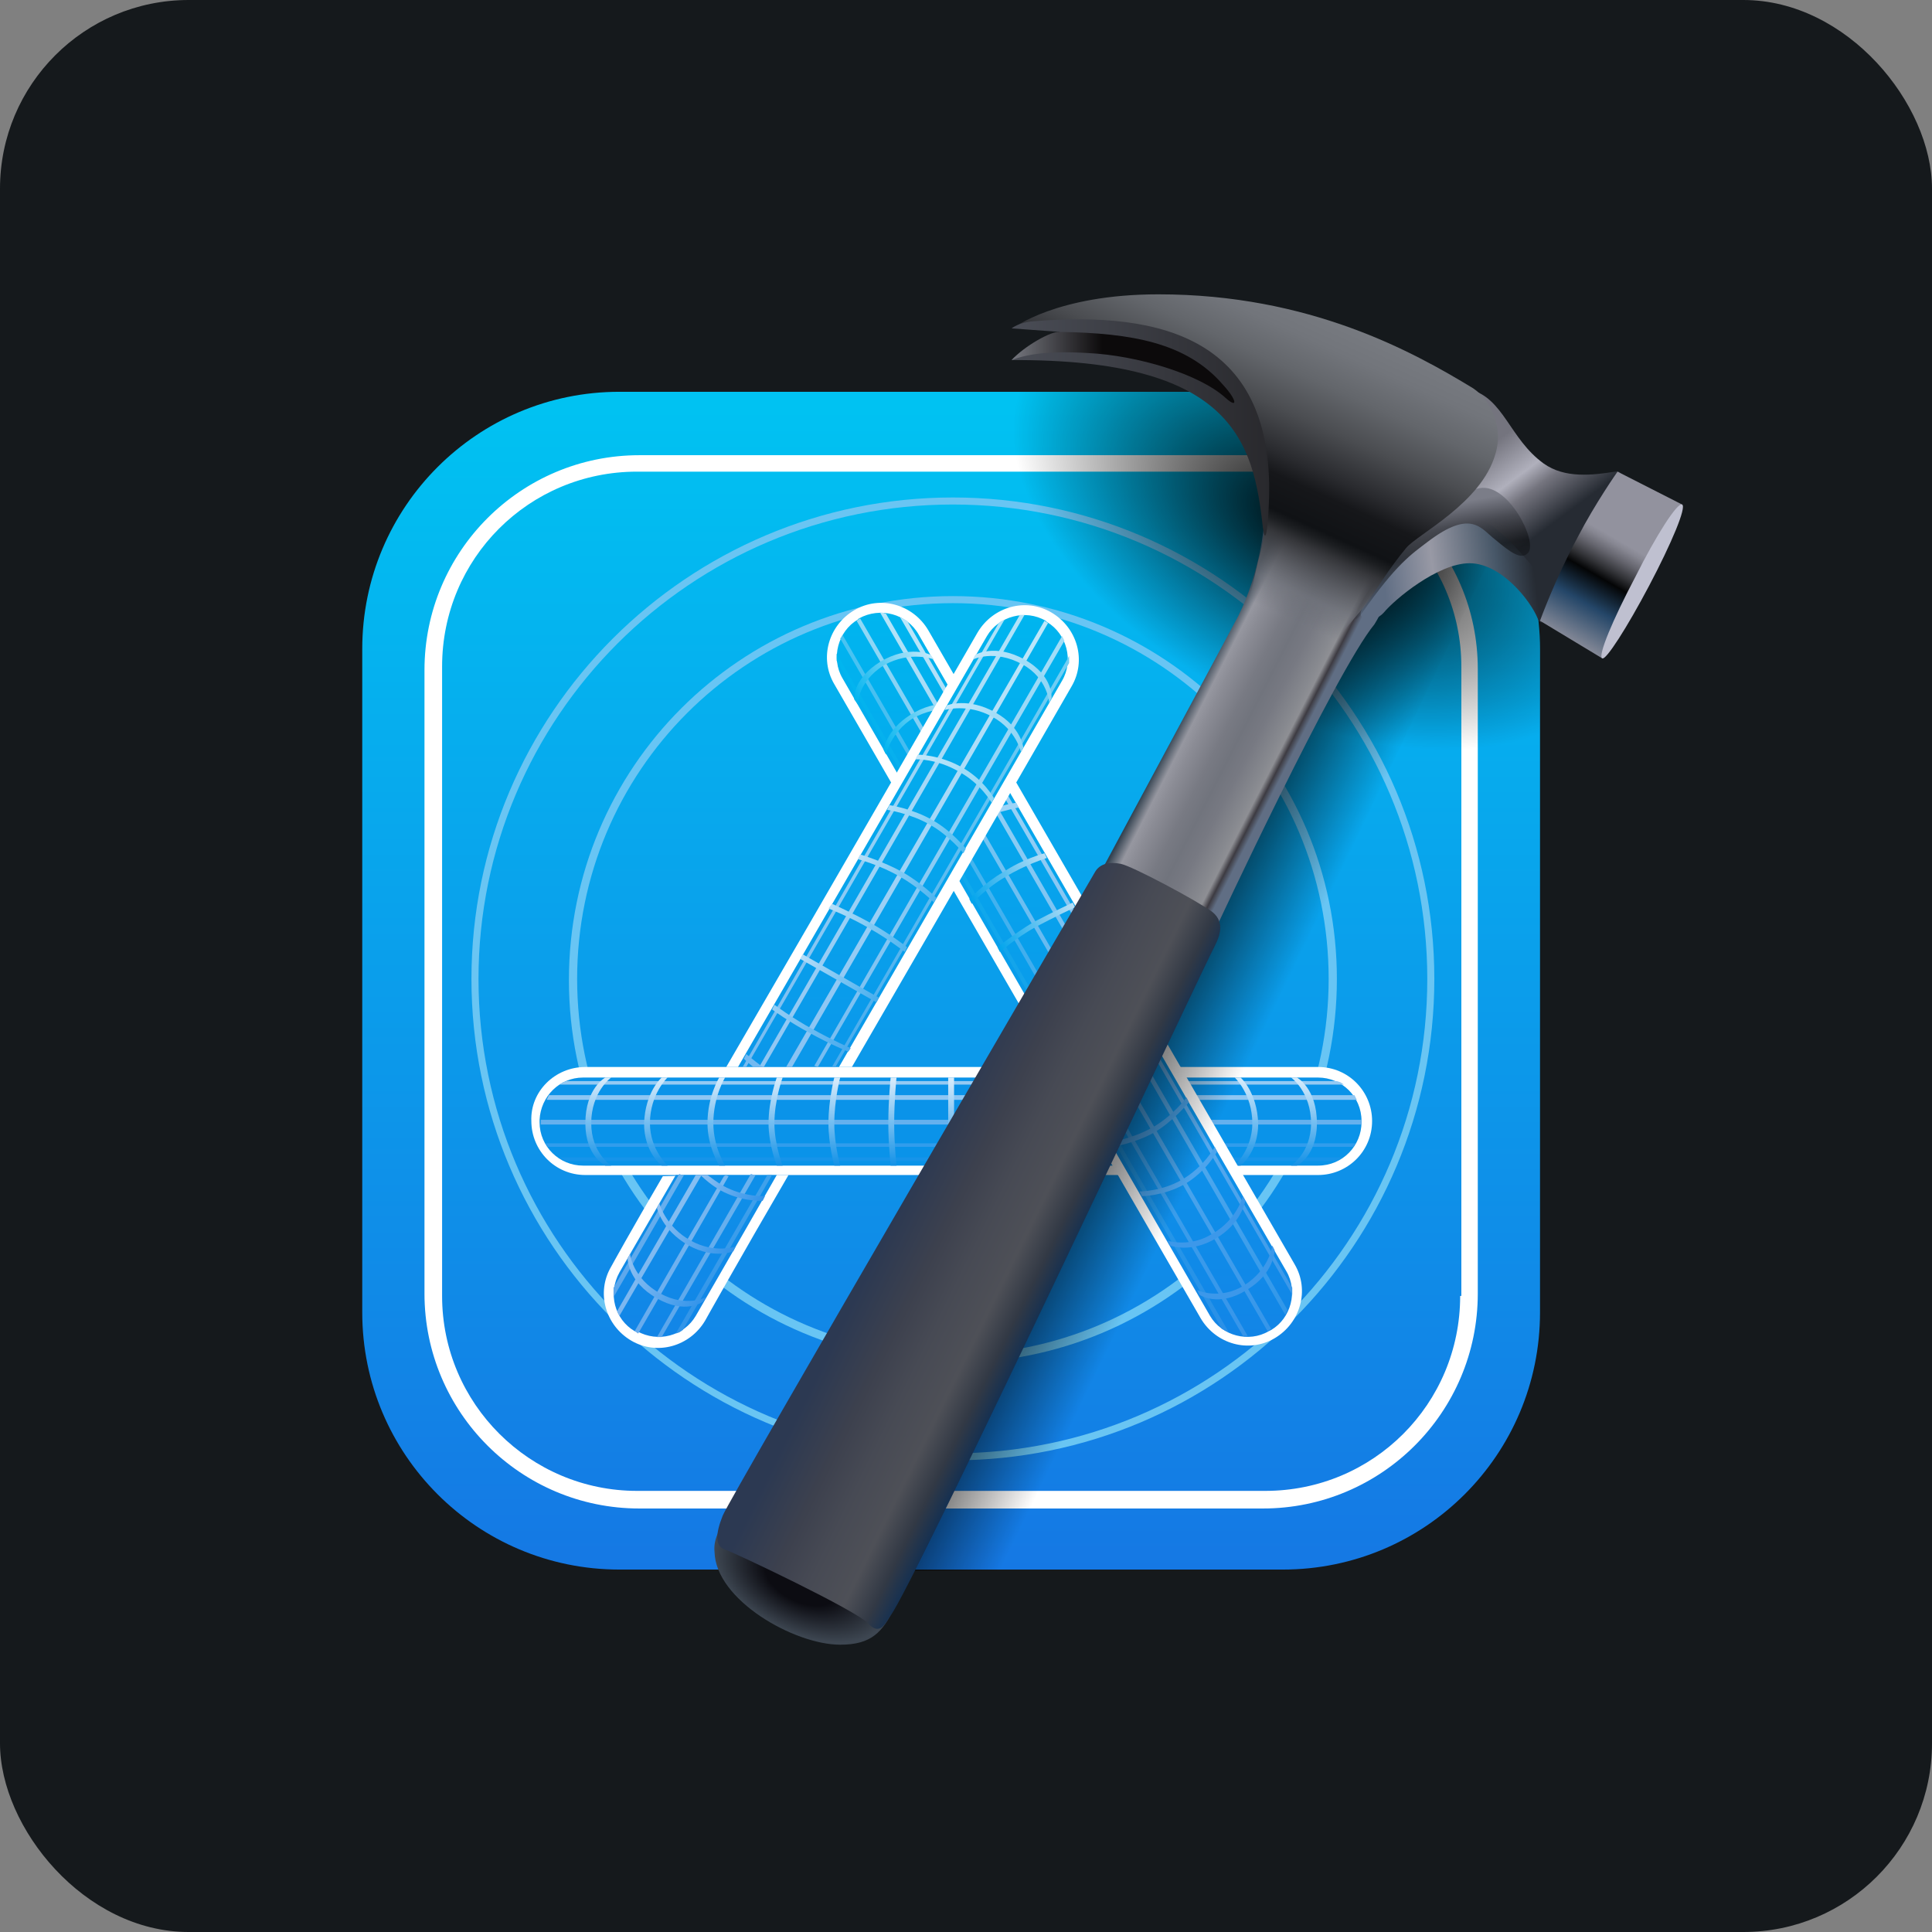 <svg width="256" height="256" title="Xcode" viewBox="0 0 256 256" fill="none" xmlns="http://www.w3.org/2000/svg" id="xcode">
<rect x="0" y="0" width="256" height="256" fill="#808080" stroke="none"/>
<style>
#xcode {
    rect {fill: #15191C}

    @media (prefers-color-scheme: light) {
        rect {fill: #F4F2ED}
    }
}
</style>
<rect width="256" height="256" rx="25" fill="#15191C"/>
<path d="M82.075 51.914H169.985C188.812 51.914 204.06 67.162 204.06 85.989V173.9C204.06 192.726 188.812 207.975 169.985 207.975H82.075C63.248 207.975 48 192.726 48 173.9V85.989C48 67.162 63.248 51.914 82.075 51.914Z" fill="url(#paint0_linear_1_7)"/>
<path d="M167.34 60.316H84.72C69.005 60.316 56.246 73.075 56.246 88.79V171.41C56.246 187.125 69.005 199.884 84.72 199.884H167.34C183.055 199.884 195.814 187.125 195.814 171.41V88.634C195.814 72.919 183.055 60.316 167.34 60.316ZM193.48 171.721C193.48 186.036 181.966 197.55 167.651 197.55H84.409C70.25 197.55 58.58 186.036 58.58 171.721V88.323C58.58 74.008 70.094 62.495 84.409 62.495H167.807C181.966 62.495 193.636 74.008 193.636 88.323V171.721H193.48Z" fill="white"/>
<path d="M126.264 65.918C91.099 65.918 62.47 94.547 62.47 129.711C62.47 164.875 91.099 193.504 126.264 193.504C161.583 193.504 190.057 164.875 190.057 129.711C190.057 94.547 161.428 65.918 126.264 65.918ZM126.264 192.571C91.566 192.571 63.404 164.408 63.404 129.711C63.404 95.014 91.566 66.851 126.264 66.851C160.961 66.851 189.123 95.014 189.123 129.711C189.123 164.408 160.961 192.571 126.264 192.571Z" fill="#69C5F3"/>
<path d="M126.264 78.987C98.101 78.987 75.385 101.704 75.385 129.867C75.385 158.029 98.101 180.59 126.264 180.59C154.426 180.59 177.143 157.873 177.143 129.711C177.143 101.549 154.27 78.987 126.264 78.987ZM126.264 179.501C98.724 179.501 76.474 157.251 76.474 129.711C76.474 102.171 98.724 79.921 126.264 79.921C153.804 79.921 176.054 102.171 176.054 129.711C176.054 157.251 153.648 179.501 126.264 179.501Z" fill="#68C5F4"/>
<path d="M77.563 141.381H174.653C178.699 141.381 181.81 144.648 181.81 148.538C181.81 152.583 178.543 155.695 174.653 155.695H77.563C73.517 155.695 70.406 152.428 70.406 148.538C70.25 144.648 73.517 141.381 77.563 141.381Z" fill="white"/>
<path d="M77.252 142.781H174.653C177.765 142.781 180.41 145.27 180.41 148.538V148.693C180.41 151.805 177.921 154.45 174.653 154.45H77.252C74.14 154.45 71.495 151.961 71.495 148.693V148.382C71.65 145.27 74.14 142.781 77.252 142.781Z" fill="#0A93E9"/>
<path d="M74.918 153.828H177.143L177.921 153.361H74.14L74.918 153.828Z" fill="#1694EA"/>
<path d="M72.584 151.961H179.321L179.632 151.494H72.273L72.584 151.961Z" fill="#319DEC"/>
<path d="M71.65 149.005H180.41V148.382H71.65V149.005Z" fill="#65B1EE"/>
<path d="M72.739 145.115H179.477L179.632 145.426L179.788 145.737H72.428L72.584 145.426L72.739 145.115Z" fill="#8EC6F3"/>
<path d="M75.073 143.248H177.143L177.609 143.403L178.076 143.714H74.14L74.606 143.403L75.073 143.248Z" fill="#95CAF3"/>
<path d="M171.852 142.781H171.075C171.075 142.781 173.72 144.648 173.72 148.849C173.72 152.739 171.075 154.45 171.075 154.45H171.852C171.852 154.45 174.498 153.206 174.498 148.849C174.498 144.181 171.852 142.781 171.852 142.781Z" fill="url(#paint1_linear_1_7)"/>
<path d="M164.384 142.781H163.606C163.606 142.781 165.94 144.959 165.94 148.849C165.94 152.272 163.606 154.45 163.606 154.45H164.384C164.384 154.45 166.718 152.739 166.718 148.849C166.562 144.648 164.384 142.781 164.384 142.781Z" fill="url(#paint2_linear_1_7)"/>
<path d="M125.641 142.781H126.419V154.45H125.641V142.781Z" fill="url(#paint3_linear_1_7)"/>
<path d="M118.017 142.781H118.795C118.795 142.781 118.484 145.737 118.484 148.849C118.484 151.65 118.795 154.45 118.795 154.45H118.017C118.017 154.45 117.706 151.65 117.706 148.849C117.706 145.737 118.017 142.781 118.017 142.781Z" fill="url(#paint4_linear_1_7)"/>
<path d="M110.549 142.781H111.327C111.327 142.781 110.549 145.737 110.549 148.849C110.549 151.65 111.327 154.45 111.327 154.45H110.549C110.549 154.45 109.771 151.65 109.771 148.849C109.771 145.737 110.549 142.781 110.549 142.781Z" fill="url(#paint5_linear_1_7)"/>
<path d="M102.925 142.781H103.703C103.703 142.781 102.613 145.737 102.613 148.849C102.613 151.65 103.703 154.45 103.703 154.45H102.925C102.925 154.45 101.835 151.65 101.835 148.849C101.835 145.737 102.925 142.781 102.925 142.781Z" fill="url(#paint6_linear_1_7)"/>
<path d="M95.3 142.781H96.079C96.079 142.781 94.522 145.27 94.522 148.849C94.522 151.961 96.079 154.45 96.079 154.45H95.3C95.3 154.45 93.745 151.961 93.745 148.849C93.745 145.27 95.3 142.781 95.3 142.781Z" fill="url(#paint7_linear_1_7)"/>
<path d="M87.676 142.781H88.454C88.454 142.781 86.12 144.959 86.12 148.849C86.12 152.272 88.454 154.45 88.454 154.45H87.676C87.676 154.45 85.343 152.739 85.343 148.849C85.498 144.648 87.676 142.781 87.676 142.781Z" fill="url(#paint8_linear_1_7)"/>
<path d="M80.208 142.781H80.986C80.986 142.781 78.341 144.648 78.341 148.849C78.341 152.739 80.986 154.45 80.986 154.45H80.208C80.208 154.45 77.563 153.206 77.563 148.849C77.563 144.181 80.208 142.781 80.208 142.781Z" fill="url(#paint9_linear_1_7)"/>
<path d="M122.996 83.5L171.541 167.52C173.564 170.943 172.319 175.3 168.896 177.323C165.473 179.345 161.117 178.101 159.094 174.678L110.549 90.657C108.526 87.234 109.771 82.877 113.194 80.855C116.617 78.832 120.973 80.077 122.996 83.5Z" fill="white"/>
<path d="M121.751 84.122L170.452 168.454C172.008 171.099 171.075 174.678 168.429 176.234L168.118 176.389C165.473 177.945 161.895 177.012 160.339 174.366L111.638 89.879C110.082 87.234 111.015 83.655 113.661 82.099L113.816 81.944C116.617 80.388 120.195 81.321 121.751 84.122Z" fill="url(#paint10_linear_1_7)"/>
<path d="M110.86 87.545L161.895 176.078L162.206 176.234L162.517 176.389L162.828 176.545L110.86 86.612V87.545Z" fill="url(#paint11_linear_1_7)"/>
<path d="M111.327 84.589L164.695 177.011H165.318L111.638 84.122L111.482 84.433L111.327 84.589Z" fill="url(#paint12_linear_1_7)"/>
<path d="M113.505 82.255L167.963 176.389L168.429 176.078L113.972 81.944L113.505 82.255Z" fill="url(#paint13_linear_1_7)"/>
<path d="M117.395 81.322L170.608 173.588L170.452 173.9L170.297 174.211L116.617 81.166H116.928L117.395 81.322Z" fill="url(#paint14_linear_1_7)"/>
<path d="M120.195 82.255L171.23 170.632V171.566L119.262 81.788L119.573 81.944L119.884 82.099L120.195 82.255Z" fill="url(#paint15_linear_1_7)"/>
<path d="M168.896 165.653L168.585 165.031C168.585 165.031 168.274 168.143 164.851 170.321C161.583 172.344 158.627 170.943 158.627 170.943L158.938 171.566C158.938 171.566 161.428 173.277 165.162 170.943C168.896 168.765 168.896 165.653 168.896 165.653ZM165.006 159.118L164.695 158.496C164.695 158.496 163.917 161.608 160.65 163.475C157.693 165.342 154.737 164.408 154.737 164.408L155.048 165.031C155.048 165.031 157.693 166.12 161.117 164.097C164.54 162.075 165.006 159.118 165.006 159.118Z" fill="#3C98EA"/>
<path d="M161.272 152.583L160.961 151.961C160.961 151.961 159.561 154.606 156.604 156.318C153.959 157.873 151.003 157.873 151.003 157.873L151.314 158.496C151.314 158.496 154.115 158.496 156.916 156.94C159.872 155.228 161.272 152.583 161.272 152.583Z" fill="#4CA4ED"/>
<path d="M157.538 146.048L157.227 145.426C157.227 145.426 155.204 148.071 152.559 149.471C150.069 150.872 147.113 151.339 147.113 151.339L147.424 151.961C147.424 151.961 150.381 151.494 152.87 150.094C155.36 148.693 157.538 146.048 157.538 146.048Z" fill="#4DA7EE"/>
<path d="M142.134 119.597L142.445 120.22C142.445 120.22 139.8 121.465 137.155 122.865C134.666 124.265 132.487 126.132 132.487 126.132L132.176 125.51C132.176 125.51 134.51 123.643 136.844 122.243C139.489 120.842 142.134 119.597 142.134 119.597Z" fill="url(#paint16_linear_1_7)"/>
<path d="M138.4 113.063L138.711 113.685C138.711 113.685 135.755 114.618 133.265 116.174C130.776 117.575 128.753 119.753 128.753 119.753L128.442 119.131C128.442 119.131 130.465 116.952 132.954 115.552C135.444 113.841 138.4 113.063 138.4 113.063Z" fill="url(#paint17_linear_1_7)"/>
<path d="M131.398 107.928C133.421 107.306 134.977 106.994 134.977 106.994L134.666 106.372C134.666 106.372 133.265 106.528 131.709 107.15C130.776 107.461 130.62 108.239 131.398 107.928Z" fill="#9DD4F7"/>
<path d="M127.042 93.458L127.353 94.08C127.353 94.08 124.396 93.302 120.973 95.169C118.017 97.036 117.395 99.993 117.395 99.993L117.084 99.37C117.084 99.37 117.395 96.725 120.662 94.703C124.085 92.524 127.042 93.458 127.042 93.458Z" fill="url(#paint18_linear_1_7)"/>
<path d="M123.307 86.767L123.774 87.39C123.774 87.39 120.662 86.145 117.084 88.168C113.661 90.346 113.661 93.302 113.661 93.302L113.194 92.68C113.194 92.68 112.883 90.035 116.617 87.701C120.507 85.367 123.307 86.767 123.307 86.767Z" fill="url(#paint19_linear_1_7)"/>
<path d="M112.883 141.381C126.419 118.042 141.979 90.968 141.979 90.968C144.001 87.545 142.757 83.189 139.333 81.166C135.91 79.143 131.554 80.388 129.531 83.811C129.531 83.811 110.549 116.797 96.234 141.381H112.883ZM104.48 155.695C97.946 166.898 93.433 174.989 93.433 174.989C91.411 178.412 87.054 179.657 83.631 177.634C80.208 175.611 78.963 171.255 80.986 167.831C80.986 167.831 83.631 163.008 87.832 155.851C93.122 155.695 102.769 155.695 104.48 155.695Z" fill="white"/>
<path d="M111.171 141.381C124.863 117.73 140.734 90.19 140.734 90.19C142.29 87.545 141.356 83.967 138.711 82.411L138.555 82.255C135.91 80.699 132.332 81.633 130.776 84.278C130.776 84.278 112.105 116.641 97.79 141.381H111.171ZM102.925 155.695C96.701 166.587 92.189 174.366 92.189 174.366C90.633 177.012 87.21 177.945 84.409 176.389H84.098C81.453 174.833 80.519 171.41 82.075 168.609C82.075 168.609 85.031 163.475 89.543 155.695H102.925Z" fill="url(#paint20_linear_1_7)"/>
<path d="M110.704 141.381L141.667 87.856V86.923C141.667 86.923 124.552 116.641 110.237 141.381H110.704ZM102.302 155.695L90.477 176.234L90.01 176.545L89.543 176.7C89.543 176.7 94.834 167.52 101.68 155.695H102.302Z" fill="url(#paint21_linear_1_7)"/>
<path d="M108.37 141.381L141.045 84.9L140.889 84.589L140.734 84.278C140.734 84.278 122.841 115.241 107.904 141.225L108.37 141.381ZM100.124 155.695L87.676 177.167H87.054C87.054 177.167 92.344 167.987 99.501 155.54C99.813 155.695 100.124 155.695 100.124 155.695Z" fill="url(#paint22_linear_1_7)"/>
<path d="M104.947 141.381C120.351 114.774 138.867 82.566 138.867 82.566L138.4 82.255L104.169 141.381H104.947ZM96.545 155.851C89.699 167.831 84.564 176.7 84.564 176.7L84.098 176.389C84.098 176.389 89.077 167.676 95.923 155.851C96.234 155.695 96.078 155.695 96.545 155.851Z" fill="url(#paint23_linear_1_7)"/>
<path d="M101.213 141.381C116.617 114.774 135.755 81.477 135.755 81.477H135.132C135.132 81.477 115.994 114.618 100.591 141.381H101.213ZM92.189 155.695C85.965 166.431 81.764 173.744 81.764 173.744L81.919 174.055L82.075 174.366C82.075 174.366 86.587 166.587 92.967 155.695H92.189Z" fill="url(#paint24_linear_1_7)"/>
<path d="M98.879 141.381L133.11 82.099L132.799 82.255L132.487 82.411L132.332 82.566C132.332 82.566 113.349 115.396 98.412 141.381H98.879ZM90.633 155.695C85.187 165.186 81.297 171.877 81.297 171.877V170.632C81.297 170.632 84.72 164.72 90.01 155.54C90.322 155.695 90.322 155.695 90.633 155.695Z" fill="url(#paint25_linear_1_7)"/>
<path d="M129.22 86.767L128.909 87.39C128.909 87.39 131.709 85.989 135.444 88.012C138.867 89.879 139.022 93.147 139.022 93.147L139.333 92.524C139.333 92.524 139.645 89.568 135.755 87.39C131.865 85.211 129.22 86.767 129.22 86.767Z" fill="url(#paint26_linear_1_7)"/>
<path d="M125.486 93.458L125.174 94.08C125.174 94.08 128.286 93.147 131.554 95.014C134.666 96.725 135.288 99.681 135.288 99.681L135.599 99.059C135.599 99.059 135.288 96.258 131.865 94.391C128.286 92.369 125.486 93.458 125.486 93.458Z" fill="url(#paint27_linear_1_7)"/>
<path d="M121.596 99.993L121.285 100.615C121.285 100.615 124.085 100.459 127.197 102.327C129.998 103.883 131.398 106.372 131.398 106.372L131.709 105.75C131.709 105.75 130.309 103.26 127.508 101.704C124.552 99.993 121.596 99.993 121.596 99.993Z" fill="url(#paint28_linear_1_7)"/>
<path d="M117.862 106.683L117.55 107.306C117.55 107.306 120.662 107.772 123.307 109.328C125.797 110.729 127.664 113.063 127.664 113.063L127.975 112.44C127.975 112.44 126.108 110.106 123.619 108.706C120.973 107.15 117.862 106.683 117.862 106.683Z" fill="url(#paint29_linear_1_7)"/>
<path d="M113.972 113.218L113.661 113.841C113.661 113.841 116.617 114.618 119.262 116.174C121.751 117.575 123.774 119.597 123.774 119.597L124.085 118.975C124.085 118.975 122.063 116.952 119.573 115.552C117.084 114.152 113.972 113.218 113.972 113.218Z" fill="url(#paint30_linear_1_7)"/>
<path d="M110.237 119.753L109.771 120.375C109.771 120.375 112.571 121.465 115.216 123.021C117.706 124.421 119.884 126.132 119.884 126.132L120.195 125.51C120.195 125.51 118.017 123.798 115.528 122.398C113.038 120.998 110.237 119.753 110.237 119.753Z" fill="url(#paint31_linear_1_7)"/>
<path d="M106.036 127.066L106.348 126.444L116.461 132.201L116.15 132.823L106.036 127.066Z" fill="url(#paint32_linear_1_7)"/>
<path d="M102.302 133.757L102.613 133.134C102.613 133.134 105.103 135.001 107.748 136.402C110.237 137.802 112.727 138.891 112.727 138.891L112.416 139.358C112.416 139.358 109.771 138.269 107.281 136.868C104.636 135.468 102.302 133.757 102.302 133.757Z" fill="url(#paint33_linear_1_7)"/>
<path d="M99.813 141.381C99.035 140.758 98.568 140.291 98.568 140.291L98.879 139.669C98.879 139.669 99.813 140.447 101.057 141.381H99.813Z" fill="#73B9F1"/>
<path d="M93.745 155.695C94.367 156.162 94.989 156.629 95.767 157.096C98.568 158.651 101.369 158.496 101.369 158.496L101.057 159.118C101.057 159.118 98.257 159.274 95.456 157.718C94.367 157.096 93.433 156.318 92.811 155.695H93.745Z" fill="url(#paint34_linear_1_7)"/>
<path d="M87.054 160.052L87.365 159.429C87.365 159.429 88.143 162.541 91.566 164.408C94.678 166.12 97.479 165.186 97.479 165.186L97.168 165.809C97.168 165.809 94.678 166.898 91.255 165.031C87.676 163.008 87.054 160.052 87.054 160.052Z" fill="url(#paint35_linear_1_7)"/>
<path d="M83.164 166.742L83.475 166.12C83.475 166.12 83.787 169.387 87.521 171.41C90.944 173.277 93.589 171.877 93.589 171.877L93.122 172.499C93.122 172.499 90.788 174.211 87.054 172.033C83.164 169.854 83.164 166.742 83.164 166.742Z" fill="url(#paint36_linear_1_7)"/>
<path d="M133.577 208.13L200.171 68.252L183.366 60.316L113.972 205.796C113.972 205.796 116.15 206.885 118.951 208.13H133.577Z" fill="url(#paint37_linear_1_7)"/>
<path d="M172.942 51.914L204.06 66.696V111.351C193.324 106.216 121.44 71.986 121.44 71.986C121.44 71.986 126.419 61.561 131.087 51.914H172.942Z" fill="url(#paint38_radial_1_7)"/>
<path d="M95.767 201.906C95.3 202.84 94.522 203.929 94.678 205.641C94.834 212.02 105.258 217.933 111.327 217.933C115.528 217.933 116.928 216.221 118.484 213.109C120.04 209.997 97.479 198.172 95.767 201.906Z" fill="url(#paint39_radial_1_7)"/>
<path d="M167.496 69.496C167.496 69.496 183.522 73.386 184.767 74.475C186.012 75.564 182.744 81.788 182.122 82.722C176.987 88.945 160.961 123.332 160.961 123.332L146.18 114.93C146.18 114.93 159.405 90.346 164.073 81.633C167.029 75.72 167.496 69.496 167.496 69.496Z" fill="url(#paint40_linear_1_7)"/>
<path d="M204.527 61.406C207.328 63.428 211.062 62.961 214.018 62.495C216.041 62.183 212.929 65.14 209.506 71.986C206.083 78.832 206.239 79.299 205.772 78.832C205.305 78.365 189.901 69.652 190.368 68.874C190.991 68.096 193.48 51.136 194.725 51.603C199.237 52.692 200.015 58.138 204.527 61.406Z" fill="url(#paint41_linear_1_7)"/>
<path d="M180.566 80.543C181.655 78.832 186.634 68.252 194.569 68.252C198.148 68.252 204.994 77.276 205.616 78.521C206.083 79.61 204.527 83.966 203.749 81.944C202.816 79.61 198.926 74.631 194.725 74.631C190.524 74.631 184.767 79.454 183.366 81.166C181.966 82.722 179.477 82.255 180.566 80.543Z" fill="url(#paint42_linear_1_7)"/>
<path d="M180.255 79.921C181.033 78.676 184.611 73.231 186.323 71.519C188.034 69.808 192.391 65.295 196.125 64.673C199.859 64.051 203.749 71.675 202.504 73.231C201.571 74.32 200.015 73.075 198.148 71.519C196.281 70.119 195.036 67.318 189.123 71.83C187.101 73.386 185.078 74.631 180.41 81.322C179.165 83.033 179.477 81.166 180.255 79.921Z" fill="url(#paint43_linear_1_7)"/>
<path d="M160.961 125.354C161.583 124.11 162.361 122.243 160.65 120.842C158.783 119.442 150.069 114.774 148.513 114.463C146.958 114.152 145.713 114.463 145.09 115.552C144.468 116.641 96.701 198.483 95.767 200.817C94.834 203.151 94.678 204.863 96.078 205.33C97.479 205.796 113.505 213.42 115.061 215.132C116.617 216.843 117.395 214.976 118.017 214.043C120.973 210.309 160.183 126.599 160.961 125.354Z" fill="url(#paint44_linear_1_7)"/>
<path d="M181.344 79.61C182.122 78.521 183.989 75.409 186.323 72.608C187.879 70.741 196.281 66.696 198.148 60.161C199.237 56.582 197.525 53.003 195.192 51.447C187.256 46.624 173.564 39 153.492 39C139.956 39 134.199 43.512 134.199 43.512H141.045L164.851 52.848L167.807 65.295C167.807 65.295 168.118 69.496 166.718 74.32C165.784 78.21 165.473 80.543 164.073 84.433C165.162 84.9 167.652 83.189 170.452 83.966C172.942 84.589 174.498 88.012 176.209 85.989C179.165 82.099 180.099 81.322 181.344 79.61Z" fill="url(#paint45_linear_1_7)"/>
<path d="M167.34 69.963C166.096 58.449 163.295 47.558 134.043 47.713C135.91 45.846 140.423 43.979 140.423 43.979L134.043 43.512C134.043 43.512 134.977 42.734 136.844 42.579C153.959 41.178 169.207 44.757 168.118 67.007C167.963 70.585 167.651 72.141 167.34 69.963Z" fill="url(#paint46_linear_1_7)"/>
<path d="M134.043 47.713C136.066 46.935 138.867 46.468 144.157 46.78C150.692 47.091 158.938 49.58 162.361 52.692C164.073 54.248 163.917 53.003 162.05 50.981C157.227 45.379 149.914 44.135 140.423 43.979C139.333 43.823 135.755 45.846 134.043 47.713Z" fill="url(#paint47_linear_1_7)"/>
<path d="M214.33 62.495L222.887 66.851C222.887 66.851 219.62 71.208 216.975 76.187C214.174 81.477 212.307 87.234 212.307 87.234L204.06 82.255C204.06 82.255 206.083 76.654 209.039 71.208C211.373 66.696 214.33 62.495 214.33 62.495Z" fill="url(#paint48_linear_1_7)"/>
<path d="M222.887 66.851C223.51 67.162 221.487 71.986 218.531 77.587C215.574 83.189 212.774 87.545 212.307 87.234C211.684 86.923 213.707 82.099 216.663 76.498C219.464 70.897 222.265 66.54 222.887 66.851Z" fill="#BFC0D0"/>
<linearGradient id="paint0_linear_1_7" x1="126.026" y1="208.076" x2="126.026" y2="51.889" gradientUnits="userSpaceOnUse">
<stop stop-color="#1578E4"/>
<stop offset="1" stop-color="#00C3F2"/>
</linearGradient>
<linearGradient id="paint1_linear_1_7" x1="172.844" y1="154.398" x2="172.844" y2="142.756" gradientUnits="userSpaceOnUse">
<stop stop-color="#1492E7"/>
<stop offset="1" stop-color="#DBEDFB"/>
</linearGradient>
<linearGradient id="paint2_linear_1_7" x1="165.072" y1="154.398" x2="165.072" y2="142.756" gradientUnits="userSpaceOnUse">
<stop stop-color="#1492E7"/>
<stop offset="1" stop-color="#DBEDFB"/>
</linearGradient>
<linearGradient id="paint3_linear_1_7" x1="126.026" y1="154.398" x2="126.026" y2="142.756" gradientUnits="userSpaceOnUse">
<stop stop-color="#1492E7"/>
<stop offset="1" stop-color="#DBEDFB"/>
</linearGradient>
<linearGradient id="paint4_linear_1_7" x1="118.254" y1="154.398" x2="118.254" y2="142.756" gradientUnits="userSpaceOnUse">
<stop stop-color="#1492E7"/>
<stop offset="1" stop-color="#DBEDFB"/>
</linearGradient>
<linearGradient id="paint5_linear_1_7" x1="110.483" y1="154.398" x2="110.483" y2="142.756" gradientUnits="userSpaceOnUse">
<stop stop-color="#1492E7"/>
<stop offset="1" stop-color="#DBEDFB"/>
</linearGradient>
<linearGradient id="paint6_linear_1_7" x1="102.711" y1="154.398" x2="102.711" y2="142.756" gradientUnits="userSpaceOnUse">
<stop stop-color="#1492E7"/>
<stop offset="1" stop-color="#DBEDFB"/>
</linearGradient>
<linearGradient id="paint7_linear_1_7" x1="94.939" y1="154.398" x2="94.939" y2="142.756" gradientUnits="userSpaceOnUse">
<stop stop-color="#1492E7"/>
<stop offset="1" stop-color="#DBEDFB"/>
</linearGradient>
<linearGradient id="paint8_linear_1_7" x1="86.979" y1="154.398" x2="86.979" y2="142.756" gradientUnits="userSpaceOnUse">
<stop stop-color="#1492E7"/>
<stop offset="1" stop-color="#DBEDFB"/>
</linearGradient>
<linearGradient id="paint9_linear_1_7" x1="79.207" y1="154.398" x2="79.207" y2="142.756" gradientUnits="userSpaceOnUse">
<stop stop-color="#1492E7"/>
<stop offset="1" stop-color="#DBEDFB"/>
</linearGradient>
<linearGradient id="paint10_linear_1_7" x1="141.014" y1="177.089" x2="141.014" y2="81.231" gradientUnits="userSpaceOnUse">
<stop stop-color="#1285E7"/>
<stop offset="1" stop-color="#00B5EF"/>
</linearGradient>
<linearGradient id="paint11_linear_1_7" x1="162.616" y1="176.666" x2="110.675" y2="86.699" gradientUnits="userSpaceOnUse">
<stop stop-color="#2B90E7"/>
<stop offset="1" stop-color="#00B6EF"/>
</linearGradient>
<linearGradient id="paint12_linear_1_7" x1="165.12" y1="177.209" x2="111.456" y2="84.261" gradientUnits="userSpaceOnUse">
<stop stop-color="#3795EA"/>
<stop offset="1" stop-color="#49C4F2"/>
</linearGradient>
<linearGradient id="paint13_linear_1_7" x1="168.159" y1="176.288" x2="113.773" y2="82.088" gradientUnits="userSpaceOnUse">
<stop stop-color="#3696EA"/>
<stop offset="1" stop-color="#90D9F6"/>
</linearGradient>
<linearGradient id="paint14_linear_1_7" x1="170.58" y1="174.105" x2="116.874" y2="81.083" gradientUnits="userSpaceOnUse">
<stop stop-color="#3097EA"/>
<stop offset="1" stop-color="#B5E5F9"/>
</linearGradient>
<linearGradient id="paint15_linear_1_7" x1="171.359" y1="171.544" x2="119.481" y2="81.689" gradientUnits="userSpaceOnUse">
<stop stop-color="#3A98EA"/>
<stop offset="1" stop-color="#BCE7FA"/>
</linearGradient>
<linearGradient id="paint16_linear_1_7" x1="132.302" y1="125.706" x2="142.378" y2="119.888" gradientUnits="userSpaceOnUse">
<stop stop-color="#00A4EC"/>
<stop offset="1" stop-color="#B9DFF6"/>
</linearGradient>
<linearGradient id="paint17_linear_1_7" x1="128.422" y1="118.984" x2="138.496" y2="113.167" gradientUnits="userSpaceOnUse">
<stop stop-color="#00A4EC"/>
<stop offset="1" stop-color="#B9DFF6"/>
</linearGradient>
<linearGradient id="paint18_linear_1_7" x1="116.663" y1="98.622" x2="126.674" y2="92.843" gradientUnits="userSpaceOnUse">
<stop stop-color="#00B4EF"/>
<stop offset="1" stop-color="#C3E9FA"/>
</linearGradient>
<linearGradient id="paint19_linear_1_7" x1="112.764" y1="91.866" x2="122.841" y2="86.048" gradientUnits="userSpaceOnUse">
<stop stop-color="#00B4EF"/>
<stop offset="1" stop-color="#C3E9FA"/>
</linearGradient>
<linearGradient id="paint20_linear_1_7" x1="111.429" y1="177.324" x2="111.429" y2="81.468" gradientUnits="userSpaceOnUse">
<stop stop-color="#1285E7"/>
<stop offset="1" stop-color="#00B5EF"/>
</linearGradient>
<linearGradient id="paint21_linear_1_7" x1="89.825" y1="176.904" x2="141.767" y2="86.94" gradientUnits="userSpaceOnUse">
<stop stop-color="#3194E9"/>
<stop offset="1" stop-color="#71CFF4"/>
</linearGradient>
<linearGradient id="paint22_linear_1_7" x1="87.308" y1="177.45" x2="140.978" y2="84.489" gradientUnits="userSpaceOnUse">
<stop stop-color="#5AA6EC"/>
<stop offset="1" stop-color="#A2DEF8"/>
</linearGradient>
<linearGradient id="paint23_linear_1_7" x1="84.281" y1="176.521" x2="138.668" y2="82.322" gradientUnits="userSpaceOnUse">
<stop stop-color="#66ABEE"/>
<stop offset="1" stop-color="#BEE8FA"/>
</linearGradient>
<linearGradient id="paint24_linear_1_7" x1="81.87" y1="174.338" x2="135.576" y2="81.317" gradientUnits="userSpaceOnUse">
<stop stop-color="#7BB6F0"/>
<stop offset="1" stop-color="#B1E3F9"/>
</linearGradient>
<linearGradient id="paint25_linear_1_7" x1="81.073" y1="171.833" x2="132.977" y2="81.931" gradientUnits="userSpaceOnUse">
<stop stop-color="#5AA6EC"/>
<stop offset="1" stop-color="#AFE3F9"/>
</linearGradient>
<linearGradient id="paint26_linear_1_7" x1="129.783" y1="85.972" x2="139.859" y2="91.79" gradientUnits="userSpaceOnUse">
<stop stop-color="#C1E7FA"/>
<stop offset="1" stop-color="#89D4F5"/>
</linearGradient>
<linearGradient id="paint27_linear_1_7" x1="125.884" y1="92.727" x2="135.96" y2="98.543" gradientUnits="userSpaceOnUse">
<stop stop-color="#C1E7FA"/>
<stop offset="1" stop-color="#89D4F5"/>
</linearGradient>
<linearGradient id="paint28_linear_1_7" x1="121.865" y1="99.689" x2="131.94" y2="105.505" gradientUnits="userSpaceOnUse">
<stop stop-color="#C1E7FA"/>
<stop offset="1" stop-color="#89D4F5"/>
</linearGradient>
<linearGradient id="paint29_linear_1_7" x1="117.956" y1="106.458" x2="128.031" y2="112.275" gradientUnits="userSpaceOnUse">
<stop stop-color="#B0DFF8"/>
<stop offset="1" stop-color="#52BDF2"/>
</linearGradient>
<linearGradient id="paint30_linear_1_7" x1="114.049" y1="113.224" x2="124.127" y2="119.042" gradientUnits="userSpaceOnUse">
<stop stop-color="#B4DEF8"/>
<stop offset="1" stop-color="#4EB5F0"/>
</linearGradient>
<linearGradient id="paint31_linear_1_7" x1="110.144" y1="119.991" x2="120.219" y2="125.807" gradientUnits="userSpaceOnUse">
<stop stop-color="#B4DEF8"/>
<stop offset="1" stop-color="#4EB5F0"/>
</linearGradient>
<linearGradient id="paint32_linear_1_7" x1="106.253" y1="126.733" x2="116.326" y2="132.549" gradientUnits="userSpaceOnUse">
<stop stop-color="#B5DDF8"/>
<stop offset="1" stop-color="#46AEEE"/>
</linearGradient>
<linearGradient id="paint33_linear_1_7" x1="102.357" y1="133.476" x2="112.433" y2="139.294" gradientUnits="userSpaceOnUse">
<stop stop-color="#96CEF4"/>
<stop offset="1" stop-color="#46AAEE"/>
</linearGradient>
<linearGradient id="paint34_linear_1_7" x1="92.996" y1="155.127" x2="100.717" y2="159.585" gradientUnits="userSpaceOnUse">
<stop stop-color="#8FC1F2"/>
<stop offset="1" stop-color="#3193EA"/>
</linearGradient>
<linearGradient id="paint35_linear_1_7" x1="86.64" y1="160.701" x2="96.716" y2="166.518" gradientUnits="userSpaceOnUse">
<stop stop-color="#8FC1F2"/>
<stop offset="1" stop-color="#3193EA"/>
</linearGradient>
<linearGradient id="paint36_linear_1_7" x1="82.735" y1="167.463" x2="92.809" y2="173.28" gradientUnits="userSpaceOnUse">
<stop stop-color="#8FC1F2"/>
<stop offset="1" stop-color="#3193EA"/>
</linearGradient>
<linearGradient id="paint37_linear_1_7" x1="145.903" y1="131.474" x2="165.285" y2="140.926" gradientUnits="userSpaceOnUse">
<stop offset="0.001"/>
<stop offset="1" stop-opacity="0"/>
</linearGradient>
<linearGradient id="paint40_linear_1_7" x1="158.406" y1="91.395" x2="173.598" y2="99.135" gradientUnits="userSpaceOnUse">
<stop stop-color="#344351"/>
<stop offset="0.1" stop-color="#9697A0"/>
<stop offset="0.181" stop-color="#8B8C95"/>
<stop offset="0.351" stop-color="#787A83"/>
<stop offset="0.47" stop-color="#71747D"/>
<stop offset="0.591" stop-color="#777982"/>
<stop offset="0.749" stop-color="#87898F"/>
<stop offset="0.8" stop-color="#8E8F94"/>
<stop offset="0.849" stop-color="#3D3B42"/>
<stop offset="0.9" stop-color="#606E84"/>
</linearGradient>
<linearGradient id="paint41_linear_1_7" x1="209.948" y1="75.964" x2="192.8" y2="52.792" gradientUnits="userSpaceOnUse">
<stop offset="0.27" stop-color="#262B33"/>
<stop offset="0.45" stop-color="#74747E"/>
<stop offset="0.54" stop-color="#B0B0BC"/>
<stop offset="0.73" stop-color="#74747E"/>
</linearGradient>
<linearGradient id="paint42_linear_1_7" x1="179.853" y1="77.78" x2="205.173" y2="74.51" gradientUnits="userSpaceOnUse">
<stop offset="0.14" stop-color="#606E84"/>
<stop offset="0.4" stop-color="#9899A5"/>
<stop offset="0.73" stop-color="#475768"/>
<stop offset="0.92" stop-color="#262B33"/>
</linearGradient>
<linearGradient id="paint43_linear_1_7" x1="191.656" y1="79.934" x2="189.2" y2="66.002" gradientUnits="userSpaceOnUse">
<stop stop-color="#101215" stop-opacity="0.1"/>
<stop offset="0.46" stop-color="#101215" stop-opacity="0.7"/>
<stop offset="0.7" stop-color="#474951"/>
<stop offset="0.91" stop-color="#7B7D88"/>
</linearGradient>
<linearGradient id="paint44_linear_1_7" x1="116.976" y1="157.595" x2="140.48" y2="169.16" gradientUnits="userSpaceOnUse">
<stop offset="0.115" stop-color="#2C3952"/>
<stop offset="0.374" stop-color="#3D414E"/>
<stop offset="0.55" stop-color="#474A54"/>
<stop offset="0.754" stop-color="#4E5057"/>
<stop offset="0.892" stop-color="#323945"/>
<stop offset="1" stop-color="#143052"/>
</linearGradient>
<linearGradient id="paint45_linear_1_7" x1="153.349" y1="79.733" x2="171.526" y2="39.851" gradientUnits="userSpaceOnUse">
<stop offset="0.118" stop-color="#6D7078" stop-opacity="0"/>
<stop offset="0.2" stop-color="#6D7078" stop-opacity="0.7"/>
<stop offset="0.34" stop-color="#35363A"/>
<stop offset="0.374" stop-color="#1D1F22"/>
<stop offset="0.4" stop-color="#101215"/>
<stop offset="0.5" stop-color="#16171A"/>
<stop offset="0.56" stop-color="#292A2E"/>
<stop offset="0.688" stop-color="#4B4D51"/>
<stop offset="0.807" stop-color="#63666B"/>
<stop offset="0.915" stop-color="#72757B"/>
<stop offset="1" stop-color="#777A80"/>
</linearGradient>
<linearGradient id="paint46_linear_1_7" x1="133.987" y1="56.64" x2="168.159" y2="56.64" gradientUnits="userSpaceOnUse">
<stop stop-color="#4A4D56"/>
<stop offset="1" stop-color="#29292D"/>
</linearGradient>
<linearGradient id="paint47_linear_1_7" x1="133.987" y1="48.642" x2="163.534" y2="48.642" gradientUnits="userSpaceOnUse">
<stop stop-color="#767880"/>
<stop offset="0.41" stop-color="#0C0A0B"/>
</linearGradient>
<linearGradient id="paint48_linear_1_7" x1="207.533" y1="84.52" x2="219.008" y2="64.645" gradientUnits="userSpaceOnUse">
<stop stop-color="#858997"/>
<stop offset="0.23" stop-color="#244668"/>
<stop offset="0.282" stop-color="#1A3249"/>
<stop offset="0.4" stop-color="#040506"/>
<stop offset="0.464" stop-color="#313236"/>
<stop offset="0.546" stop-color="#65656E"/>
<stop offset="0.607" stop-color="#868691"/>
<stop offset="0.64" stop-color="#92929E"/>
</linearGradient>
<radialGradient id="paint38_radial_1_7" cx="0" cy="0" r="1" gradientUnits="userSpaceOnUse" gradientTransform="translate(174.715 69.543) rotate(116.706) scale(25.176 43.564)">
<stop/>
<stop offset="1" stop-opacity="0"/>
</radialGradient>
<radialGradient id="paint39_radial_1_7" cx="0" cy="0" r="1" gradientUnits="userSpaceOnUse" gradientTransform="translate(106.203 209.309) rotate(26.117) scale(12.293 6.998)">
<stop offset="0.417" stop-color="#0C0C12"/>
<stop offset="1" stop-color="#3D4651"/>
</radialGradient>
</svg>